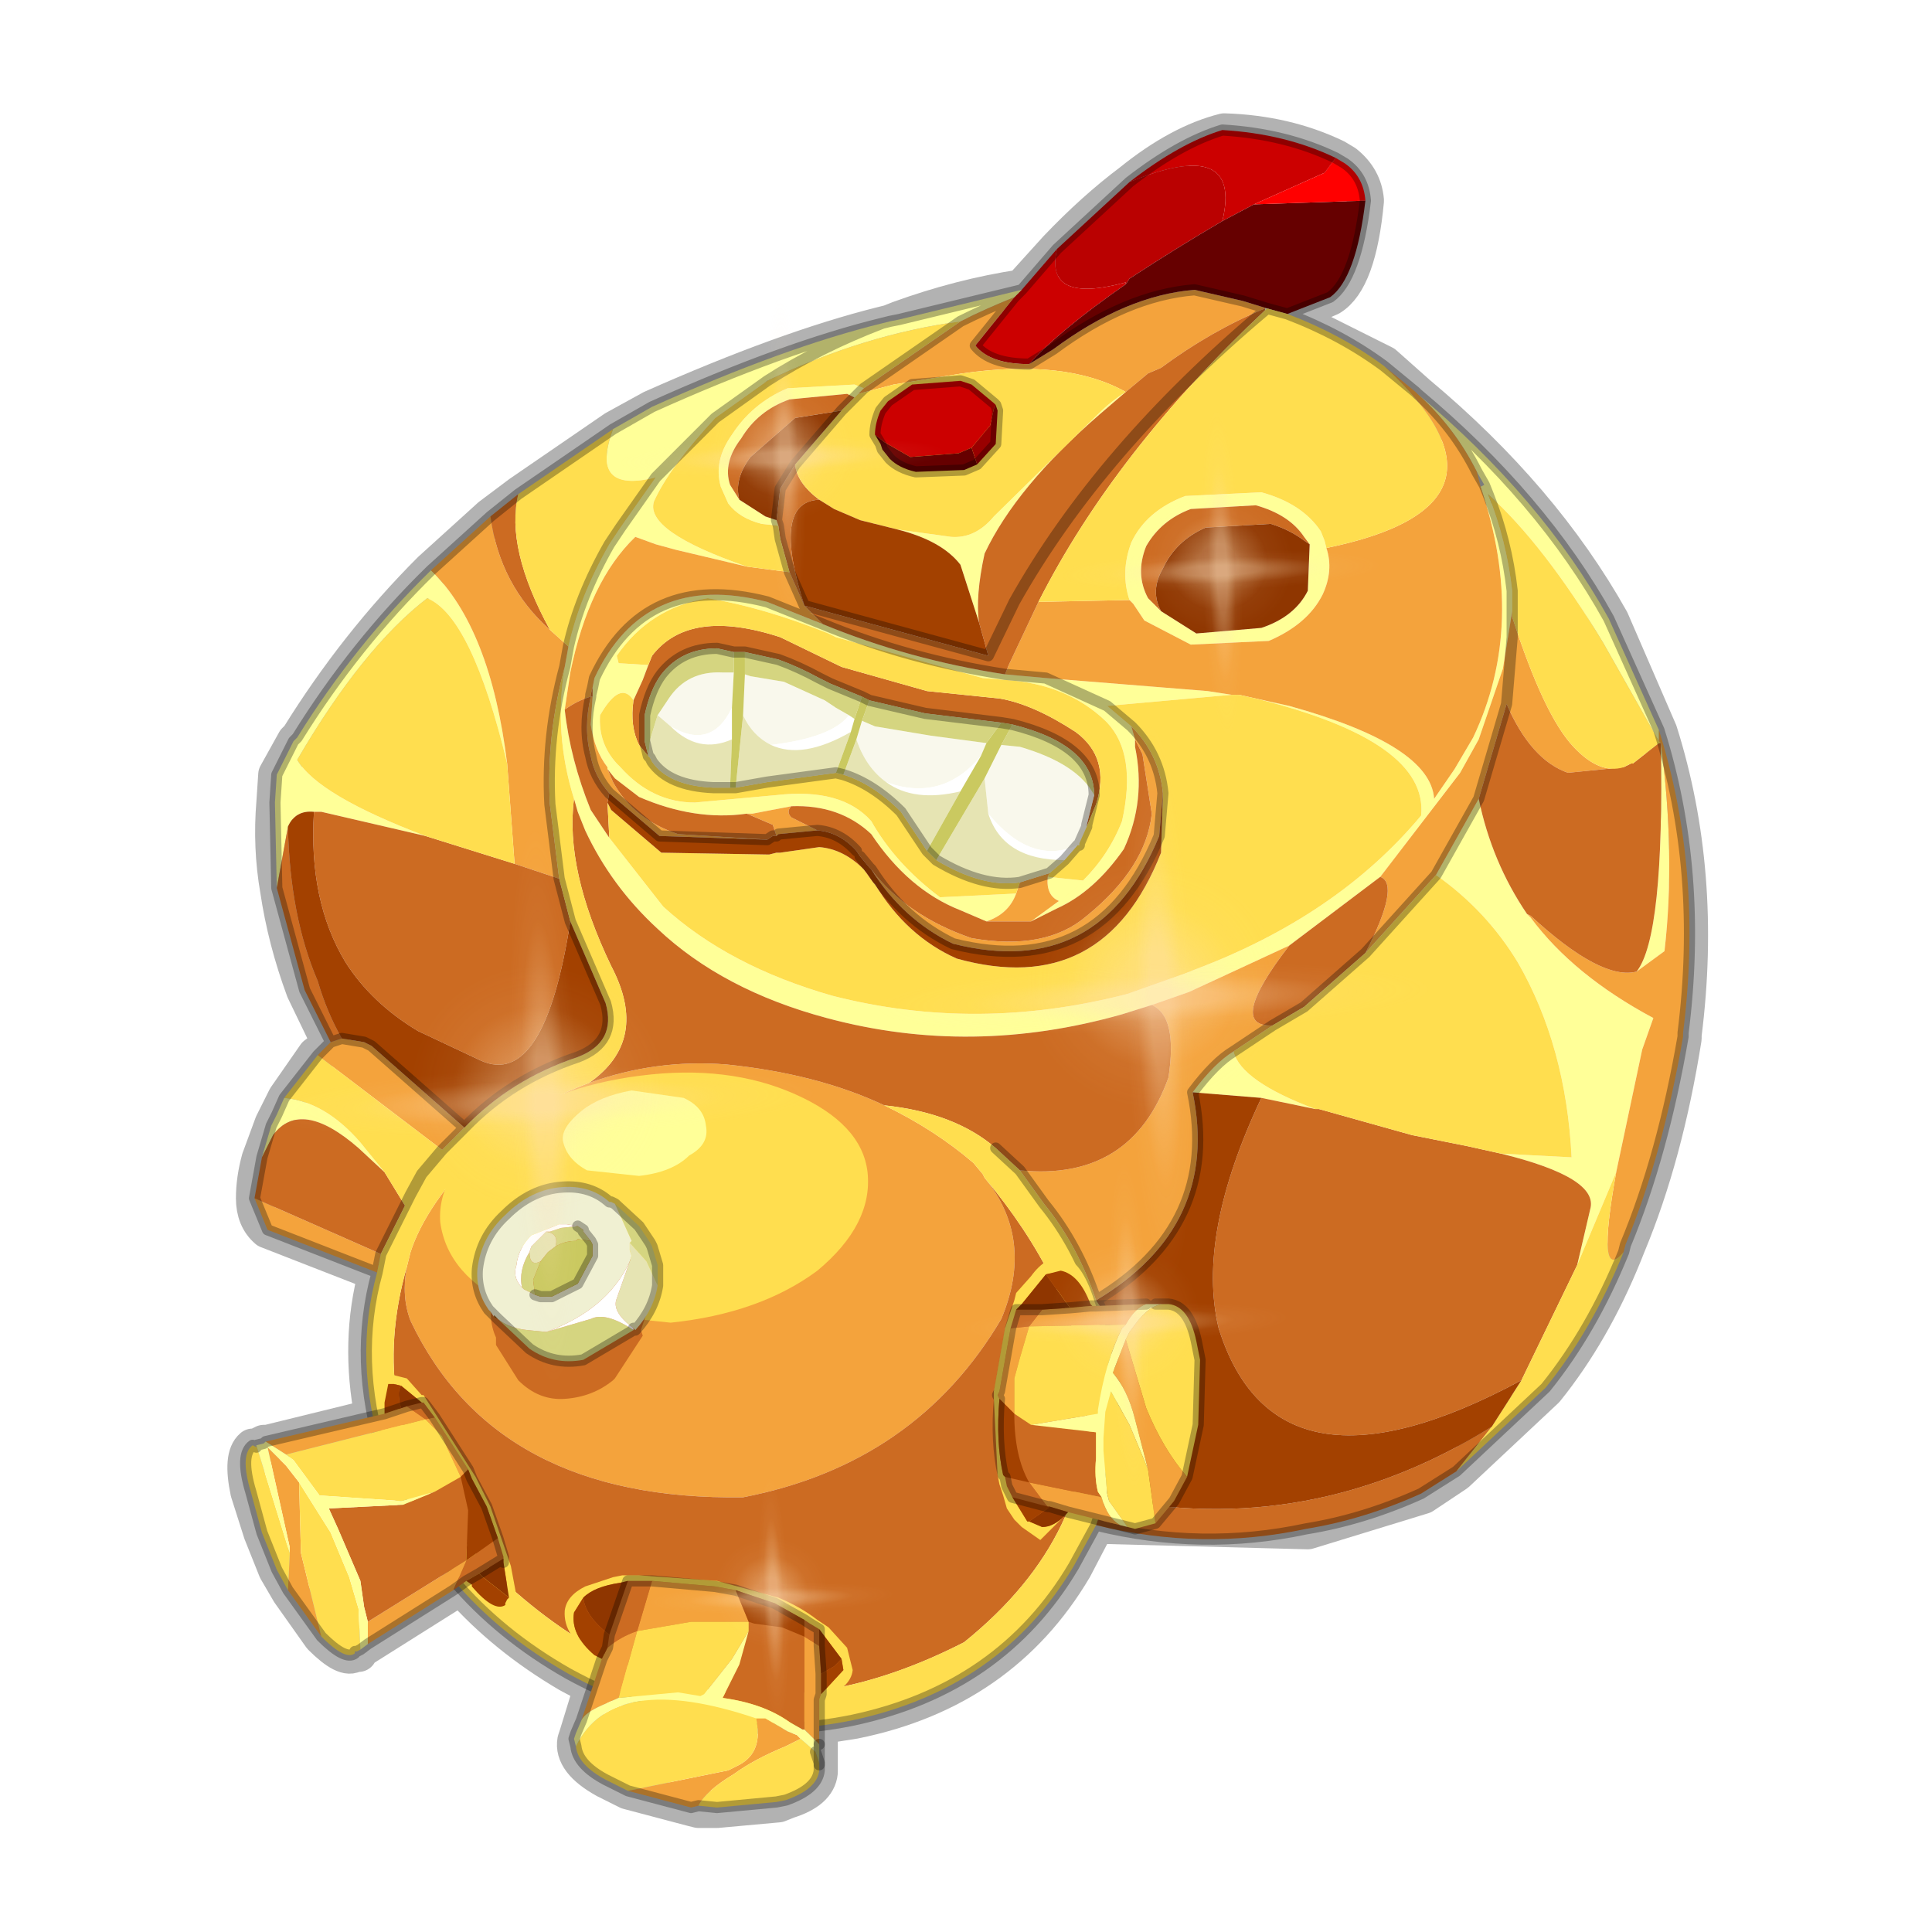 <?xml version="1.0" encoding="UTF-8" standalone="no"?>
<svg xmlns:xlink="http://www.w3.org/1999/xlink" height="52.0px" width="52.0px" xmlns="http://www.w3.org/2000/svg">
  <g transform="matrix(1.0, 0.0, 0.0, 1.0, 0.0, 0.0)">
    <use height="56.0" transform="matrix(1.0, 0.0, 0.0, 1.0, -2.0, -2.0)" width="56.0" xlink:href="#shape0"/>
    <use height="0.0" transform="matrix(0.087, 0.029, -0.037, 0.091, 18.35, 33.8)" width="0.0" xlink:href="#sprite0"/>
    <use height="0.0" transform="matrix(0.15, 0.049, -0.1, 0.123, 26.6, 17.2)" width="0.0" xlink:href="#sprite0"/>
    <use height="81.5" transform="matrix(0.188, -0.007, 0.007, 0.188, 23.1, 19.6)" width="81.5" xlink:href="#sprite1"/>
    <use height="81.5" transform="matrix(0.188, -0.007, 0.007, 0.188, 6.55, 22.4)" width="81.5" xlink:href="#sprite1"/>
    <use height="81.5" transform="matrix(0.11, -0.004, 0.004, 0.11, 16.4, 8.05)" width="81.5" xlink:href="#sprite1"/>
    <use height="81.5" transform="matrix(0.11, -0.004, 0.004, 0.11, 25.65, 31.35)" width="81.5" xlink:href="#sprite1"/>
    <use height="81.5" transform="matrix(0.083, -0.003, 0.003, 0.083, 17.25, 39.8)" width="81.5" xlink:href="#sprite1"/>
    <use height="81.5" transform="matrix(0.11, -0.004, 0.004, 0.11, 28.15, 11.1)" width="81.5" xlink:href="#sprite1"/>
  </g>
  <defs>
    <g id="shape0" transform="matrix(1.0, 0.0, 0.0, 1.0, 2.0, 2.0)">
      <path d="M52.0 0.0 L52.0 52.0 0.0 52.0 0.0 0.0 52.0 0.0" fill="#795fa9" fill-opacity="0.0" fill-rule="evenodd" stroke="none"/>
      <path d="M23.95 8.7 L23.75 8.75 Q21.15 9.4 17.55 11.0 L16.55 11.55 14.0 13.3 13.2 13.9 11.6 15.35 Q9.6 17.35 8.05 19.85 L7.95 19.95 7.45 20.85 7.4 21.6 Q7.3 22.8 7.5 23.95 7.7 25.3 8.2 26.65 L8.9 28.1 8.5 28.4 7.7 29.55 7.45 30.05 7.35 30.25 7.0 31.2 Q6.85 31.75 6.85 32.25 6.85 32.8 7.2 33.1 L10.15 34.25 Q9.65 36.1 10.05 38.15 L7.2 38.85 7.1 38.85 6.9 38.95 6.85 38.95 6.8 38.95 Q6.5 39.2 6.7 40.15 L7.05 41.25 7.45 42.25 7.8 42.85 8.65 44.05 Q9.3 44.7 9.55 44.5 L9.6 44.5 9.65 44.5 9.7 44.35 9.7 44.4 12.4 42.7 Q13.6 44.05 15.3 45.05 L15.95 45.4 15.55 46.7 15.5 46.85 Q15.4 47.4 16.3 47.9 L16.9 48.2 18.6 48.65 18.8 48.7 19.3 48.7 20.95 48.55 21.2 48.45 Q22.0 48.2 22.05 47.7 L22.05 47.65 22.05 47.45 22.05 46.45 23.0 46.3 Q26.95 45.5 28.9 42.2 L29.5 41.05 35.2 41.2 38.3 40.25 39.2 39.65 41.6 37.4 Q42.85 35.85 43.7 33.75 L43.8 33.5 Q44.8 31.1 45.3 27.95 L45.3 27.85 Q45.85 23.5 44.65 19.7 L43.35 16.7 Q41.5 13.4 38.15 10.6 L37.25 9.8 34.65 8.5 35.8 8.0 Q36.55 7.55 36.75 5.4 36.7 4.8 36.2 4.4 L35.95 4.25 Q34.6 3.6 32.95 3.55 31.75 3.85 30.45 4.9 29.45 5.65 28.45 6.7 L27.5 7.75 Q25.85 8.0 24.2 8.6 L23.95 8.7 M39.95 13.1 L39.9 13.1 39.8 12.75 39.95 13.1" fill="none" stroke="#000000" stroke-linecap="round" stroke-linejoin="round" stroke-opacity="0.302" stroke-width="1.0"/>
      <path d="M28.45 6.7 Q28.1 8.2 30.3 7.6 L30.3 7.65 Q28.5 8.9 27.7 9.8 26.65 9.8 26.25 9.3 L27.3 8.0 27.5 7.8 28.45 6.7 M32.9 5.95 Q33.45 3.65 30.4 4.9 31.75 3.85 32.9 3.5 34.6 3.6 35.95 4.25 L35.65 4.65 33.75 5.5 32.9 5.95" fill="#cc0000" fill-rule="evenodd" stroke="none"/>
      <path d="M38.15 10.6 Q41.5 13.4 43.3 16.65 L44.65 19.65 44.65 19.95 43.15 17.3 Q41.55 14.65 40.05 13.3 L39.95 13.05 40.05 13.3 Q40.55 14.55 40.7 15.9 L40.7 16.25 40.7 16.45 40.45 18.0 39.8 19.9 39.3 20.8 37.15 23.6 34.7 25.45 32.65 26.4 32.0 26.7 31.0 27.05 30.2 27.3 Q26.15 28.45 22.25 27.4 19.45 26.65 17.7 25.0 16.45 23.85 15.75 22.35 L15.55 21.85 15.45 21.5 Q14.9 19.75 15.2 17.95 L15.3 17.4 Q15.6 16.05 16.4 14.65 L16.7 14.2 17.65 12.85 Q15.85 13.3 16.5 11.55 L17.55 10.95 Q21.1 9.35 23.75 8.7 L23.95 8.65 24.2 8.6 27.5 7.8 27.3 8.0 Q26.55 8.3 25.85 8.65 23.25 9.0 20.65 10.25 L19.25 11.25 Q18.0 12.6 17.6 13.5 17.35 14.3 20.1 15.25 L18.2 14.8 17.65 14.65 17.1 14.45 Q15.85 15.65 15.35 18.1 L15.2 19.1 Q15.35 20.45 15.9 21.8 L16.0 21.95 16.4 22.55 17.85 24.4 Q19.6 26.0 22.4 26.8 26.3 27.8 30.35 26.75 L31.9 26.2 32.15 26.1 Q36.0 24.65 38.25 21.95 38.45 19.95 33.8 18.8 L34.7 19.0 Q38.5 20.05 38.6 21.5 L39.15 20.7 39.65 19.85 Q41.1 16.8 39.85 13.1 L39.95 13.05 39.75 12.7 Q39.15 11.5 38.15 10.6 M7.05 31.15 L7.3 30.3 7.45 30.0 7.65 29.55 Q8.75 29.65 9.7 30.75 L10.35 31.55 9.65 30.9 Q8.1 29.55 7.35 30.55 L7.05 31.15 M7.45 23.9 L7.4 21.6 7.45 20.85 7.9 19.95 8.0 19.85 Q9.55 17.35 11.6 15.35 13.2 16.9 13.65 20.55 12.7 16.6 11.5 16.1 9.75 17.45 8.0 20.45 8.55 21.4 11.45 22.5 L8.65 21.85 8.45 21.85 Q7.95 21.8 7.75 22.25 L7.45 23.9 M23.0 10.7 L22.8 10.6 21.25 10.75 Q20.4 11.05 19.95 11.8 19.45 12.45 19.65 13.05 L19.9 13.45 20.6 13.9 20.9 14.0 20.95 14.15 20.5 14.1 Q19.9 13.95 19.6 13.55 L19.4 13.1 Q19.2 12.4 19.7 11.7 20.25 10.85 21.2 10.45 L23.0 10.35 23.25 10.45 23.1 10.6 23.0 10.7 M24.15 14.25 L25.6 14.45 Q26.25 14.5 26.75 13.9 L29.55 11.15 Q29.9 10.8 30.3 10.55 L29.6 11.15 Q27.35 13.1 26.5 14.9 26.25 16.05 26.35 16.75 L25.85 15.2 Q25.35 14.55 24.15 14.25 M20.65 10.25 Q22.05 9.35 23.75 8.7 22.05 9.35 20.65 10.25 M30.4 16.15 Q30.15 15.4 30.45 14.6 30.85 13.75 31.9 13.35 L33.95 13.25 Q35.05 13.55 35.55 14.3 L35.65 14.55 35.7 14.75 Q35.9 15.35 35.6 16.0 35.2 16.8 34.15 17.25 L32.05 17.35 30.8 16.7 30.5 16.25 30.4 16.15 M19.25 11.25 L17.65 12.85 19.25 11.25 M28.2 23.6 L29.15 23.7 Q29.85 23.0 30.2 22.1 30.6 20.3 29.8 19.45 L29.75 19.4 Q28.7 18.4 27.05 18.3 L26.45 18.25 22.5 17.15 22.3 17.05 Q20.55 16.35 19.05 16.1 17.5 16.35 16.6 17.65 L16.65 17.85 17.45 17.9 17.3 18.3 17.05 18.85 Q16.7 18.3 16.15 19.25 16.1 20.0 16.6 20.55 L16.7 20.65 Q17.55 21.6 18.7 21.6 L20.9 21.4 Q22.65 21.2 23.45 22.1 24.1 23.25 25.3 24.15 L27.35 24.05 Q27.15 24.6 26.55 24.8 L25.85 24.5 Q24.45 23.95 23.45 22.45 22.6 21.65 21.3 21.7 L20.25 21.9 20.1 21.9 Q18.7 22.1 17.2 21.45 L16.55 20.95 16.35 20.7 16.35 20.65 Q16.0 20.2 15.9 19.5 L15.95 18.75 15.95 18.7 15.95 18.5 16.0 18.25 Q17.35 15.35 20.65 16.2 L22.15 16.8 Q24.45 17.75 27.05 18.15 L28.15 18.25 29.8 19.0 28.15 18.25 32.5 18.6 33.15 18.7 29.8 19.0 30.45 19.55 30.55 19.9 30.55 20.1 Q30.85 21.55 30.25 22.85 29.45 24.0 28.45 24.45 L27.75 24.8 28.5 24.25 Q28.15 24.1 28.2 23.6 M35.25 14.65 L35.1 14.45 Q34.7 13.85 33.8 13.6 L32.05 13.7 Q31.25 14.0 30.85 14.7 30.55 15.45 30.9 16.1 L31.25 16.45 32.2 17.05 33.95 16.9 Q34.85 16.6 35.2 15.9 L35.25 14.65 M33.2 28.3 Q33.4 29.1 35.4 29.85 L33.95 29.55 32.1 29.4 Q32.7 28.6 33.2 28.3 M40.4 31.05 L42.3 31.15 Q42.15 28.15 40.85 25.9 40.0 24.5 38.65 23.55 L39.8 21.5 Q40.15 23.2 41.1 24.6 L41.2 24.7 Q42.35 26.25 44.5 27.4 L44.2 28.25 43.5 31.55 42.45 34.05 42.8 32.55 Q43.05 31.7 40.4 31.05 M44.7 20.0 Q45.1 23.0 44.8 25.6 L44.05 26.15 Q44.8 25.2 44.7 20.0" fill="#ffff98" fill-rule="evenodd" stroke="none"/>
      <path d="M37.25 9.85 L38.1 10.55 38.15 10.6 Q39.15 11.5 39.75 12.7 L39.85 13.1 Q41.1 16.8 39.65 19.85 L39.15 20.7 38.6 21.5 Q38.5 20.05 34.7 19.0 L33.8 18.8 33.35 18.7 33.15 18.7 32.5 18.6 28.15 18.25 27.05 18.15 27.15 17.9 27.95 16.2 30.4 16.15 30.5 16.25 30.8 16.7 32.05 17.35 34.15 17.25 Q35.2 16.8 35.6 16.0 35.9 15.35 35.7 14.75 41.3 13.6 37.25 9.85 M44.65 19.65 Q45.85 23.45 45.3 27.8 L45.3 27.9 Q44.75 31.1 43.75 33.5 L43.7 33.7 Q42.95 34.6 43.5 31.55 L44.2 28.25 44.5 27.4 Q42.35 26.25 41.2 24.7 L41.1 24.6 41.2 24.65 Q43.1 26.4 44.05 26.15 L44.8 25.6 Q45.1 23.0 44.7 20.0 L44.65 19.95 44.65 19.65 M10.15 34.25 L7.2 33.1 6.85 32.25 10.25 33.75 10.15 34.25 M8.55 28.4 L8.9 28.05 9.2 27.95 9.8 28.05 10.0 28.15 12.5 30.35 11.9 30.95 8.55 28.4 M11.6 15.35 L13.2 13.9 Q13.45 15.75 14.8 16.95 L15.3 17.4 15.2 17.95 Q14.7 19.8 14.8 21.65 L15.05 23.65 13.85 23.25 13.65 20.55 Q13.2 16.9 11.6 15.35 M30.3 10.55 Q28.7 9.65 25.9 10.05 L24.05 10.35 23.1 10.6 23.25 10.45 25.85 8.65 Q26.55 8.3 27.3 8.0 L26.25 9.3 Q26.65 9.8 27.7 9.8 L28.35 9.4 Q30.3 7.95 32.15 7.8 L33.45 8.1 34.1 8.3 34.05 8.3 Q32.6 8.9 31.25 9.9 L30.9 10.05 30.3 10.55 M20.1 15.25 L21.25 15.4 21.65 16.3 22.15 16.8 20.65 16.2 Q17.35 15.35 16.0 18.25 L15.95 18.5 15.9 18.7 15.9 18.75 15.95 18.75 15.9 19.5 Q16.0 20.2 16.35 20.65 L16.35 20.7 16.5 21.05 Q17.05 22.05 18.25 22.45 L20.65 22.6 17.75 22.5 16.4 21.35 Q16.0 20.9 15.9 20.35 15.7 19.6 15.9 18.75 15.55 18.85 15.2 19.1 L15.35 18.1 Q15.85 15.65 17.1 14.45 L17.65 14.65 18.2 14.8 20.1 15.25 M31.0 27.05 L32.0 26.7 32.65 26.4 34.7 25.45 Q33.0 27.65 34.25 27.6 L33.2 28.3 Q32.7 28.6 32.1 29.4 32.85 33.0 29.5 35.0 29.0 33.5 28.1 32.4 L27.45 31.5 Q30.45 31.8 31.45 29.0 31.7 27.35 31.0 27.05 M37.15 23.6 L39.3 20.8 39.8 19.9 40.45 18.0 40.7 16.45 40.7 16.6 40.7 17.15 40.55 18.95 40.7 17.15 40.7 16.6 Q41.55 19.25 42.35 20.1 43.05 20.85 43.7 20.65 L42.2 20.8 Q41.2 20.45 40.55 18.95 L39.8 21.5 38.65 23.55 36.75 25.65 Q37.7 23.8 37.15 23.6 M28.25 23.5 L28.2 23.6 Q28.15 24.1 28.5 24.25 L27.75 24.8 26.55 24.8 Q27.15 24.6 27.35 24.05 L27.45 23.75 28.25 23.5 M20.1 21.9 L20.25 21.9 21.3 21.7 Q21.15 21.85 21.3 22.0 L22.0 22.35 20.95 22.45 20.9 22.5 20.8 22.2 20.1 21.9 M31.3 21.35 L31.2 22.5 Q29.6 26.4 25.65 25.4 24.3 24.75 23.45 23.4 24.4 24.65 26.15 25.25 28.15 25.6 29.25 24.65 30.85 23.35 31.0 21.9 L30.75 20.3 30.55 19.9 30.45 19.55 Q31.2 20.3 31.3 21.35 M15.85 29.15 Q17.65 28.5 19.55 28.65 22.0 28.9 23.8 29.75 25.15 30.4 26.2 31.3 L26.45 31.6 26.5 31.7 Q27.85 33.35 26.95 35.5 24.65 39.4 20.0 40.3 13.35 40.4 11.05 35.55 10.8 34.9 10.95 34.1 L11.05 33.7 Q11.45 32.45 12.95 30.9 14.35 29.7 15.85 29.15" fill="#f4a33c" fill-rule="evenodd" stroke="none"/>
      <path d="M28.45 6.7 L30.4 4.9 Q33.45 3.65 32.9 5.95 31.7 6.65 30.4 7.5 L30.3 7.65 30.3 7.6 Q28.1 8.2 28.45 6.7" fill="#ba0101" fill-rule="evenodd" stroke="none"/>
      <path d="M30.3 7.65 L30.4 7.5 Q31.7 6.65 32.9 5.95 L33.75 5.5 36.75 5.4 Q36.5 7.5 35.8 8.0 L34.65 8.45 34.1 8.3 33.45 8.1 32.15 7.8 Q30.3 7.95 28.35 9.4 L27.7 9.8 Q28.5 8.9 30.3 7.65" fill="#660000" fill-rule="evenodd" stroke="none"/>
      <path d="M39.2 39.6 L38.25 40.2 Q36.7 40.9 35.15 41.15 32.35 41.75 29.5 41.05 L29.75 40.3 Q35.25 41.45 40.15 38.4 L39.2 39.6 M6.85 32.25 L7.05 31.15 7.35 30.55 Q8.1 29.55 9.65 30.9 L10.35 31.55 10.9 32.45 10.25 33.75 6.85 32.25 M8.9 28.05 L8.2 26.65 7.45 23.9 7.75 22.25 Q7.8 24.65 8.55 26.4 8.8 27.25 9.2 27.95 L8.9 28.05 M13.2 13.9 L13.95 13.3 Q13.6 14.75 14.8 16.95 13.45 15.75 13.2 13.9 M23.0 10.7 L22.65 11.05 21.4 11.25 20.2 12.3 Q19.75 12.9 19.9 13.45 L19.65 13.05 Q19.45 12.45 19.95 11.8 20.4 11.05 21.25 10.75 L22.8 10.6 23.0 10.7 M21.4 12.5 Q21.45 13.0 22.05 13.45 20.75 13.5 21.65 16.3 L26.6 17.65 26.35 16.75 Q26.25 16.05 26.5 14.9 27.35 13.1 29.6 11.15 L30.3 10.55 30.9 10.05 31.25 9.9 Q32.6 8.9 34.05 8.3 L34.05 8.35 Q30.0 12.15 27.95 16.2 L27.15 17.9 27.05 18.15 Q24.45 17.75 22.15 16.8 L21.65 16.3 21.25 15.4 21.0 14.5 20.95 14.15 20.9 14.0 21.0 13.15 21.4 12.5 M16.4 22.55 L16.0 21.95 15.9 21.8 Q15.35 20.45 15.2 19.1 15.55 18.85 15.9 18.75 L15.9 18.7 15.95 18.5 15.95 18.7 15.95 18.75 15.9 18.75 Q15.7 19.6 15.9 20.35 16.0 20.9 16.4 21.35 L16.35 21.6 16.4 22.55 M15.45 21.5 L15.55 21.85 15.75 22.35 Q16.45 23.85 17.7 25.0 19.45 26.65 22.25 27.4 26.15 28.45 30.2 27.3 L31.0 27.05 Q31.7 27.35 31.45 29.0 30.45 31.8 27.45 31.5 L26.8 30.9 Q25.7 29.95 23.8 29.75 22.0 28.9 19.55 28.65 17.65 28.5 15.85 29.15 17.5 28.0 16.45 26.0 15.2 23.4 15.45 21.5 M34.7 25.45 L37.15 23.6 Q37.7 23.8 36.75 25.65 L35.1 27.1 34.25 27.6 Q33.0 27.65 34.7 25.45 M17.45 17.9 L17.55 17.65 Q18.55 16.35 21.0 17.15 L22.65 17.95 24.95 18.6 26.9 18.8 Q27.8 18.95 28.95 19.7 29.9 20.4 29.5 21.65 L29.25 22.25 29.25 22.2 29.45 21.4 Q29.45 20.05 27.25 19.5 L26.95 19.45 24.9 19.2 23.4 18.85 23.2 18.75 22.35 18.4 22.05 18.25 Q21.5 17.95 20.95 17.75 L20.05 17.55 19.75 17.55 19.3 17.45 Q18.35 17.45 17.8 18.15 17.5 18.55 17.35 19.25 L17.35 19.95 17.45 20.35 17.2 20.05 Q16.95 19.55 17.05 18.85 L17.3 18.3 17.45 17.9 M16.35 20.7 L16.55 20.95 17.2 21.45 Q18.7 22.1 20.1 21.9 L20.8 22.2 20.9 22.5 20.8 22.5 20.65 22.6 18.25 22.45 Q17.05 22.05 16.5 21.05 L16.35 20.7 M21.3 21.7 Q22.6 21.65 23.45 22.45 24.45 23.95 25.85 24.5 L26.55 24.8 27.75 24.8 28.45 24.45 Q29.45 24.0 30.25 22.85 30.85 21.55 30.55 20.1 L30.55 19.9 30.75 20.3 31.0 21.9 Q30.85 23.35 29.25 24.65 28.15 25.6 26.15 25.25 24.4 24.65 23.45 23.4 L23.4 23.35 23.15 23.05 23.05 22.9 Q22.6 22.4 22.0 22.35 L21.3 22.0 Q21.15 21.85 21.3 21.7 M13.85 23.25 L15.05 23.65 15.35 24.8 Q14.65 29.3 12.95 28.55 L11.25 27.75 Q10.0 27.0 9.3 25.9 8.3 24.25 8.45 21.85 L8.65 21.85 11.45 22.5 13.85 23.25 M10.95 34.1 Q10.8 34.9 11.05 35.55 13.35 40.4 20.0 40.3 24.65 39.4 26.95 35.5 27.85 33.35 26.5 31.7 28.8 34.45 29.25 37.3 29.55 41.3 25.95 44.2 18.25 48.15 12.15 41.1 9.85 37.95 10.95 34.1 M43.7 20.65 L43.9 20.55 43.95 20.55 44.65 20.0 44.7 20.0 Q44.8 25.2 44.05 26.15 43.1 26.4 41.2 24.65 L41.1 24.6 Q40.15 23.2 39.8 21.5 L40.55 18.95 Q41.2 20.45 42.2 20.8 L43.7 20.65 M31.25 16.45 L30.9 16.1 Q30.55 15.45 30.85 14.7 31.25 14.0 32.05 13.7 L33.8 13.6 Q34.7 13.85 35.1 14.45 L35.25 14.65 35.1 14.55 Q34.7 14.25 34.2 14.1 L32.45 14.2 Q31.65 14.55 31.3 15.3 30.95 15.9 31.25 16.45 M35.4 29.85 L35.5 29.85 38.0 30.55 39.5 30.85 40.4 31.05 Q43.05 31.7 42.8 32.55 L42.45 34.05 40.95 37.15 Q34.35 40.7 32.8 35.75 32.2 33.25 33.95 29.55 L35.4 29.85 M34.05 8.35 Q29.6 12.1 27.3 16.2 L26.6 17.65 27.3 16.2 Q29.6 12.1 34.05 8.35" fill="#cc6b22" fill-rule="evenodd" stroke="none"/>
      <path d="M29.25 22.25 L29.05 22.7 29.05 22.75 29.0 22.75 Q27.75 23.3 26.6 21.9 L26.5 20.95 26.95 20.05 27.45 20.1 Q29.0 20.55 29.45 21.4 L29.25 22.2 29.25 22.25 M17.7 19.25 L18.0 18.8 Q18.5 18.05 19.45 18.1 L19.75 18.1 19.7 19.05 Q19.15 20.2 18.05 19.55 L17.7 19.25 M20.05 18.15 L20.2 18.2 21.1 18.35 22.2 18.85 22.5 19.05 22.85 19.25 Q22.4 19.85 20.75 20.05 20.25 19.8 20.0 19.25 L20.05 18.15 M23.2 19.4 L23.55 19.55 25.05 19.8 26.55 20.0 26.4 20.35 Q25.35 21.6 23.85 21.05 23.3 20.65 23.05 19.9 L23.2 19.4" fill="#f9f8ec" fill-rule="evenodd" stroke="none"/>
      <path d="M34.65 8.45 Q36.1 9.0 37.25 9.85 41.3 13.6 35.7 14.75 L35.65 14.55 35.55 14.3 Q35.05 13.55 33.95 13.25 L31.9 13.35 Q30.85 13.75 30.45 14.6 30.15 15.4 30.4 16.15 L27.95 16.2 Q30.0 12.15 34.05 8.35 L34.1 8.3 34.65 8.45 M43.7 33.7 Q42.85 35.8 41.6 37.35 L39.2 39.6 40.15 38.4 40.95 37.15 42.45 34.05 43.5 31.55 Q42.95 34.6 43.7 33.7 M29.5 41.05 L28.9 42.15 Q26.95 45.45 22.95 46.3 19.05 47.1 15.3 45.05 11.6 42.95 10.3 39.15 9.5 36.6 10.15 34.25 L10.25 33.75 10.9 32.45 10.35 31.55 9.7 30.75 Q8.75 29.65 7.65 29.55 L8.55 28.4 11.9 30.95 12.5 30.35 Q13.75 29.05 15.55 28.45 16.6 28.05 16.3 27.0 L15.35 24.8 15.05 23.65 14.8 21.65 Q14.7 19.8 15.2 17.95 14.9 19.75 15.45 21.5 15.2 23.4 16.45 26.0 17.5 28.0 15.85 29.15 14.35 29.7 12.95 30.9 11.45 32.45 11.05 33.7 L10.95 34.1 Q9.85 37.95 12.15 41.1 18.25 48.15 25.95 44.2 29.55 41.3 29.25 37.3 28.8 34.45 26.5 31.7 L26.45 31.6 26.2 31.3 Q25.15 30.4 23.8 29.75 25.7 29.95 26.8 30.9 L27.45 31.5 28.1 32.4 Q29.0 33.5 29.5 35.0 L29.6 35.15 Q30.45 37.85 29.75 40.3 L29.5 41.05 M13.95 13.3 L16.5 11.55 Q15.85 13.3 17.65 12.85 L16.7 14.2 16.4 14.65 Q15.6 16.05 15.3 17.4 L14.8 16.95 Q13.6 14.75 13.95 13.3 M22.65 11.05 L23.0 10.7 23.1 10.6 24.05 10.35 25.9 10.05 Q28.7 9.65 30.3 10.55 29.9 10.8 29.55 11.15 L26.75 13.9 Q26.25 14.5 25.6 14.45 L24.15 14.25 23.15 14.0 22.45 13.7 22.05 13.45 Q21.45 13.0 21.4 12.5 L22.65 11.05 M23.25 10.45 L23.0 10.35 21.2 10.45 Q20.25 10.85 19.7 11.7 19.2 12.4 19.4 13.1 L19.6 13.55 Q19.9 13.95 20.5 14.1 L20.95 14.15 21.0 14.5 21.25 15.4 20.1 15.25 Q17.35 14.3 17.6 13.5 18.0 12.6 19.25 11.25 L20.65 10.25 Q23.25 9.0 25.85 8.65 L23.25 10.45 M40.05 13.3 Q41.55 14.65 43.15 17.3 L44.65 19.95 44.7 20.0 44.65 20.0 43.95 20.55 43.9 20.55 43.7 20.65 Q43.05 20.85 42.35 20.1 41.55 19.25 40.7 16.6 L40.7 16.45 40.7 16.25 40.7 15.9 Q40.55 14.55 40.05 13.3 M33.8 18.8 Q38.45 19.95 38.25 21.95 36.0 24.65 32.15 26.1 L31.9 26.2 30.35 26.75 Q26.3 27.8 22.4 26.8 19.6 26.0 17.85 24.4 L16.4 22.55 16.35 21.6 16.45 21.8 17.8 22.95 20.7 23.0 20.9 22.95 21.0 22.95 22.05 22.8 Q22.7 22.85 23.25 23.4 L23.5 23.75 23.55 23.8 Q24.4 25.2 25.75 25.8 29.7 26.9 31.25 22.95 L31.3 21.35 Q31.2 20.3 30.45 19.55 L29.8 19.0 33.15 18.7 33.35 18.7 33.8 18.8 M29.25 22.25 L29.5 21.65 Q29.9 20.4 28.95 19.7 27.8 18.95 26.9 18.8 L24.95 18.6 22.65 17.95 21.0 17.15 Q18.55 16.35 17.55 17.65 L17.45 17.9 16.65 17.85 16.6 17.65 Q17.5 16.35 19.05 16.1 20.55 16.35 22.3 17.05 L22.5 17.15 26.45 18.25 27.05 18.3 Q28.7 18.4 29.75 19.4 L29.8 19.45 Q30.6 20.3 30.2 22.1 29.85 23.0 29.15 23.7 L28.2 23.6 28.25 23.5 28.65 23.15 29.0 22.75 29.05 22.75 29.05 22.7 29.25 22.25 M17.05 18.85 Q16.95 19.55 17.2 20.05 L17.45 20.35 17.5 20.4 17.55 20.5 Q18.0 21.15 19.2 21.2 L19.65 21.2 19.8 21.2 20.65 21.05 22.5 20.8 22.7 20.85 Q23.5 21.1 24.25 21.85 L24.95 22.9 25.2 23.15 Q26.45 23.9 27.45 23.75 L27.35 24.05 25.3 24.15 Q24.1 23.25 23.45 22.1 22.65 21.2 20.9 21.4 L18.7 21.6 Q17.55 21.6 16.7 20.65 L16.6 20.55 Q16.1 20.0 16.15 19.25 16.7 18.3 17.05 18.85 M13.85 23.25 L11.45 22.5 Q8.55 21.4 8.0 20.45 9.75 17.45 11.5 16.1 12.7 16.6 13.65 20.55 L13.85 23.25 M11.9 30.95 L11.35 31.6 11.05 32.15 10.9 32.45 11.05 32.15 11.35 31.6 11.9 30.95 M36.75 25.65 L38.65 23.55 Q40.0 24.5 40.85 25.9 42.15 28.15 42.3 31.15 L40.4 31.05 39.5 30.85 38.0 30.55 35.5 29.85 35.4 29.85 Q33.4 29.1 33.2 28.3 L34.25 27.6 35.1 27.1 36.75 25.65" fill="#ffde4f" fill-rule="evenodd" stroke="none"/>
      <path d="M19.9 13.45 Q19.75 12.9 20.2 12.3 L21.4 11.25 22.65 11.05 21.4 12.5 21.0 13.15 20.9 14.0 20.6 13.9 19.9 13.45 M31.25 16.45 Q30.95 15.9 31.3 15.3 31.65 14.55 32.45 14.2 L34.2 14.1 Q34.7 14.25 35.1 14.55 L35.25 14.65 35.2 15.9 Q34.85 16.6 33.95 16.9 L32.2 17.05 31.25 16.45" fill="#8f3600" fill-rule="evenodd" stroke="none"/>
      <path d="M22.05 13.45 L22.45 13.7 23.15 14.0 24.15 14.25 Q25.35 14.55 25.85 15.2 L26.35 16.75 26.6 17.65 21.65 16.3 Q20.75 13.5 22.05 13.45 M8.45 21.85 Q8.3 24.25 9.3 25.9 10.0 27.0 11.25 27.75 L12.95 28.55 Q14.65 29.3 15.35 24.8 L16.3 27.0 Q16.6 28.05 15.55 28.45 13.75 29.05 12.5 30.35 L10.0 28.15 9.8 28.05 9.2 27.95 Q8.8 27.25 8.55 26.4 7.8 24.65 7.75 22.25 7.95 21.8 8.45 21.85 M16.35 21.6 L16.4 21.35 17.75 22.5 20.65 22.6 20.8 22.5 20.9 22.5 20.95 22.45 22.0 22.35 Q22.6 22.4 23.05 22.9 L23.15 23.05 23.4 23.35 23.45 23.4 Q24.3 24.75 25.65 25.4 29.6 26.4 31.2 22.5 L31.3 21.35 31.25 22.95 Q29.7 26.9 25.75 25.8 24.4 25.2 23.55 23.8 L23.5 23.75 23.25 23.4 Q22.7 22.85 22.05 22.8 L21.0 22.95 20.9 22.95 20.7 23.0 17.8 22.95 16.45 21.8 16.35 21.6 M29.5 35.0 Q32.85 33.0 32.1 29.4 L33.95 29.55 Q32.2 33.25 32.8 35.75 34.35 40.7 40.95 37.15 L40.15 38.4 Q35.25 41.45 29.75 40.3 30.45 37.85 29.6 35.15 L29.5 35.0" fill="#a34100" fill-rule="evenodd" stroke="none"/>
      <path d="M29.0 22.75 L28.65 23.15 Q27.0 23.15 26.6 21.9 27.75 23.3 29.0 22.75 M18.05 19.55 Q19.15 20.2 19.7 19.05 L19.7 19.9 Q18.8 20.3 18.05 19.55 M22.85 19.25 L23.0 19.35 22.9 19.7 Q21.6 20.45 20.75 20.05 22.4 19.85 22.85 19.25 M25.85 21.3 Q24.6 21.6 23.85 21.05 25.35 21.6 26.4 20.35 L25.85 21.3" fill="#ffffff" fill-rule="evenodd" stroke="none"/>
      <path d="M35.95 4.25 L36.2 4.4 Q36.7 4.75 36.75 5.4 L33.75 5.5 35.65 4.65 35.95 4.25" fill="#ff0000" fill-rule="evenodd" stroke="none"/>
      <path d="M34.05 8.3 L34.1 8.3 34.05 8.35 34.05 8.3 M28.65 23.15 L28.25 23.5 27.45 23.75 Q26.45 23.9 25.2 23.15 L26.5 20.95 26.6 21.9 Q27.0 23.15 28.65 23.15 M17.7 19.25 L18.05 19.55 Q18.8 20.3 19.7 19.9 L19.65 21.2 19.2 21.2 Q18.0 21.15 17.55 20.5 L17.5 20.4 17.45 20.35 17.5 19.9 17.7 19.25 M19.8 21.2 L20.0 19.25 Q20.25 19.8 20.75 20.05 21.6 20.45 22.9 19.7 L22.5 20.8 20.65 21.05 19.8 21.2 M23.85 21.05 Q24.6 21.6 25.85 21.3 L24.95 22.9 24.25 21.85 Q23.5 21.1 22.7 20.85 L23.05 19.9 Q23.3 20.65 23.85 21.05" fill="#e6e4b3" fill-rule="evenodd" stroke="none"/>
      <path d="M17.45 20.35 L17.35 19.95 17.35 19.25 Q17.5 18.55 17.8 18.15 18.35 17.45 19.3 17.45 L19.75 17.55 19.75 18.1 19.45 18.1 Q18.5 18.05 18.0 18.8 L17.7 19.25 17.5 19.9 17.45 20.35 M20.05 17.55 L20.95 17.75 Q21.5 17.95 22.05 18.25 L22.35 18.4 23.2 18.75 23.0 19.35 22.85 19.25 22.5 19.05 22.2 18.85 21.1 18.35 20.2 18.2 20.05 18.15 20.05 17.55 M23.4 18.85 L24.9 19.2 26.95 19.45 26.55 20.0 25.05 19.8 23.55 19.55 23.2 19.4 23.4 18.85 M27.25 19.5 Q29.45 20.05 29.45 21.4 29.0 20.55 27.45 20.1 L26.95 20.05 27.25 19.5" fill="#d5d580" fill-rule="evenodd" stroke="none"/>
      <path d="M19.75 17.55 L20.05 17.55 20.05 18.15 20.0 19.25 19.8 21.2 19.65 21.2 19.7 19.9 19.7 19.05 19.75 18.1 19.75 17.55 M23.2 18.75 L23.4 18.85 23.2 19.4 23.05 19.9 22.7 20.85 22.5 20.8 22.9 19.7 23.0 19.35 23.2 18.75 M26.95 19.45 L27.25 19.5 26.95 20.05 26.5 20.95 25.2 23.15 24.95 22.9 25.85 21.3 26.4 20.35 26.55 20.0 26.95 19.45" fill="#cac960" fill-rule="evenodd" stroke="none"/>
      <path d="M30.4 4.9 L28.45 6.7 27.5 7.8 24.2 8.6 23.95 8.65 23.75 8.7 Q22.05 9.35 20.65 10.25 L19.25 11.25 17.65 12.85 16.7 14.2 16.4 14.65 Q15.6 16.05 15.3 17.4 L15.2 17.95 Q14.7 19.8 14.8 21.65 L15.05 23.65 15.35 24.8 16.3 27.0 Q16.6 28.05 15.55 28.45 13.75 29.05 12.5 30.35 L10.0 28.15 9.8 28.05 9.2 27.95 8.9 28.05 8.2 26.65 7.45 23.9 7.4 21.6 7.45 20.85 7.9 19.95 8.0 19.85 Q9.55 17.35 11.6 15.35 L13.2 13.9 13.95 13.3 16.5 11.55 17.55 10.95 Q21.1 9.35 23.75 8.7 M30.4 4.9 Q31.75 3.85 32.9 3.5 34.6 3.6 35.95 4.25 L36.2 4.4 Q36.7 4.75 36.75 5.4 36.5 7.5 35.8 8.0 L34.65 8.45 Q36.1 9.0 37.25 9.85 L38.1 10.55 38.15 10.6 Q41.5 13.4 43.3 16.65 L44.65 19.65 Q45.85 23.45 45.3 27.8 L45.3 27.9 Q44.75 31.1 43.75 33.5 L43.7 33.7 Q42.85 35.8 41.6 37.35 L39.2 39.6 38.25 40.2 Q36.7 40.9 35.15 41.15 32.35 41.75 29.5 41.05 L28.9 42.15 Q26.95 45.45 22.95 46.3 19.05 47.1 15.3 45.05 11.6 42.95 10.3 39.15 9.5 36.6 10.15 34.25 L7.2 33.1 6.85 32.25 7.05 31.15 7.3 30.3 7.45 30.0 7.65 29.55 8.55 28.4 8.9 28.05 M22.65 11.05 L23.0 10.7 23.1 10.6 23.25 10.45 25.85 8.65 Q26.55 8.3 27.3 8.0 L27.5 7.8 M22.65 11.05 L21.4 12.5 21.0 13.15 20.9 14.0 20.95 14.15 21.0 14.5 21.25 15.4 21.65 16.3 26.6 17.65 27.3 16.2 Q29.6 12.1 34.05 8.35 L34.1 8.3 33.45 8.1 32.15 7.8 Q30.3 7.95 28.35 9.4 L27.7 9.8 Q26.65 9.8 26.25 9.3 L27.3 8.0 M34.1 8.3 L34.65 8.45 M39.75 12.7 Q39.15 11.5 38.15 10.6 M39.75 12.7 L39.95 13.05 40.05 13.3 Q40.55 14.55 40.7 15.9 L40.7 16.25 40.7 16.45 40.7 16.6 40.7 17.15 40.55 18.95 39.8 21.5 38.65 23.55 36.75 25.65 35.1 27.1 34.25 27.6 33.2 28.3 Q32.7 28.6 32.1 29.4 32.85 33.0 29.5 35.0 L29.6 35.15 Q30.45 37.85 29.75 40.3 L29.5 41.05 M29.25 22.25 L29.05 22.7 29.05 22.75 29.0 22.75 28.65 23.15 28.25 23.5 27.45 23.75 Q26.45 23.9 25.2 23.15 L24.95 22.9 24.25 21.85 Q23.5 21.1 22.7 20.85 L22.5 20.8 20.65 21.05 19.8 21.2 19.65 21.2 19.2 21.2 Q18.0 21.15 17.55 20.5 L17.5 20.4 17.45 20.35 17.35 19.95 17.35 19.25 Q17.5 18.55 17.8 18.15 18.35 17.45 19.3 17.45 L19.75 17.55 20.05 17.55 20.95 17.75 Q21.5 17.95 22.05 18.25 L22.35 18.4 23.2 18.75 23.4 18.85 24.9 19.2 26.95 19.45 27.25 19.5 Q29.45 20.05 29.45 21.4 L29.25 22.2 29.25 22.25 M15.95 18.5 L16.0 18.25 Q17.35 15.35 20.65 16.2 L22.15 16.8 Q24.45 17.75 27.05 18.15 L28.15 18.25 29.8 19.0 30.45 19.55 Q31.2 20.3 31.3 21.35 L31.2 22.5 Q29.6 26.4 25.65 25.4 24.3 24.75 23.45 23.4 L23.4 23.35 23.15 23.05 M15.95 18.5 L15.9 18.7 15.9 18.75 Q15.7 19.6 15.9 20.35 16.0 20.9 16.4 21.35 L17.75 22.5 20.65 22.6 20.8 22.5 20.9 22.5 20.95 22.45 22.0 22.35 Q22.6 22.4 23.05 22.9 M26.8 30.9 L27.45 31.5 28.1 32.4 Q29.0 33.5 29.5 35.0 M11.9 30.95 L12.5 30.35 M10.9 32.45 L11.05 32.15 11.35 31.6 11.9 30.95 M10.25 33.75 L10.9 32.45 M10.15 34.25 L10.25 33.75" fill="none" stroke="#000000" stroke-linecap="round" stroke-linejoin="round" stroke-opacity="0.302" stroke-width="0.3"/>
      <path d="M17.25 28.95 Q19.6 28.65 21.4 29.45 23.2 30.25 23.35 31.55 23.5 32.95 22.0 34.2 20.45 35.35 18.05 35.6 L13.8 35.15 Q12.05 34.35 11.85 32.9 11.75 31.6 13.3 30.45 14.85 29.25 17.25 28.95" fill="#ffde4f" fill-rule="evenodd" stroke="none"/>
      <path d="M17.0 29.35 L18.4 29.55 Q18.95 29.8 19.0 30.3 19.1 30.8 18.55 31.1 18.1 31.55 17.2 31.65 L15.8 31.5 Q15.25 31.2 15.15 30.7 15.1 30.35 15.65 29.9 16.15 29.5 17.0 29.35" fill="#ffff98" fill-rule="evenodd" stroke="none"/>
      <path d="M23.55 11.7 Q23.55 11.4 23.7 11.05 L23.9 10.8 24.55 10.35 25.85 10.25 26.15 10.35 26.75 10.85 26.8 10.9 26.75 11.0 26.65 11.45 26.15 12.05 25.8 12.2 24.5 12.3 23.8 11.9 23.55 11.7" fill="#cc0000" fill-rule="evenodd" stroke="none"/>
      <path d="M26.3 12.5 L25.95 12.65 24.65 12.7 Q24.2 12.6 23.95 12.35 L23.75 12.1 23.7 11.95 23.55 11.7 23.8 11.9 24.5 12.3 25.8 12.2 26.15 12.05 26.3 12.5" fill="#660000" fill-rule="evenodd" stroke="none"/>
      <path d="M26.8 10.9 L26.85 11.05 26.8 11.95 26.3 12.5 26.15 12.05 26.65 11.45 26.75 11.0 26.8 10.9" fill="#990000" fill-rule="evenodd" stroke="none"/>
      <path d="M23.55 11.7 Q23.55 11.4 23.7 11.05 L23.9 10.8 24.55 10.35 25.85 10.25 26.15 10.35 26.75 10.85 26.8 10.9 26.85 11.05 26.8 11.95 26.3 12.5 25.95 12.65 24.65 12.7 Q24.2 12.6 23.95 12.35 L23.75 12.1 23.7 11.95 23.55 11.7 Z" fill="none" stroke="#000000" stroke-linecap="round" stroke-linejoin="round" stroke-opacity="0.302" stroke-width="0.3"/>
      <path d="M11.7 38.15 L12.6 39.55 12.4 39.75 12.05 39.0 11.9 38.65 11.45 38.2 7.7 39.15 7.15 38.8 10.35 38.05 10.8 37.9 10.95 37.85 11.45 38.2 11.7 38.15 M12.2 42.8 L9.9 44.25 9.9 43.65 12.55 42.0 12.2 42.8 M8.65 44.05 L7.75 42.8 7.8 41.8 7.8 41.65 7.2 38.95 7.7 39.45 8.05 39.9 8.1 41.8 8.65 44.05 M26.9 37.65 L26.85 37.55 26.9 37.45 27.2 35.75 27.7 35.7 27.45 36.55 27.3 37.1 27.3 38.05 26.9 37.65 M29.4 35.15 L29.5 35.15 30.85 35.1 Q30.55 35.2 30.3 35.65 L27.7 35.7 28.05 35.25 28.8 35.2 29.35 35.15 29.4 35.15 M31.95 39.75 L31.6 40.4 31.1 41.0 30.9 39.55 30.55 38.2 Q30.35 37.4 29.95 36.95 L30.3 36.05 30.85 37.9 Q31.3 39.0 31.95 39.75 M30.15 41.05 L28.75 40.7 28.25 40.55 28.2 40.55 28.15 40.5 27.7 39.9 29.65 40.3 Q29.8 40.85 30.15 41.05 M19.8 42.8 L20.15 43.65 18.6 43.65 17.15 43.9 16.65 45.7 16.2 45.9 Q15.75 46.1 15.65 46.3 L16.2 44.65 16.35 44.35 Q16.7 44.05 17.15 43.9 L17.55 42.55 19.25 42.7 19.8 42.8 M22.1 45.6 L22.05 45.75 22.05 46.95 21.65 46.55 21.65 44.05 22.05 44.3 22.1 45.05 22.1 45.6 M21.55 46.8 L21.15 47.0 Q20.3 47.35 19.75 47.75 19.0 48.2 18.8 48.6 L18.6 48.65 16.9 48.2 19.6 47.65 19.9 47.5 Q20.55 47.15 20.35 46.25 L20.6 46.25 21.2 46.6 21.45 46.7 21.55 46.8" fill="#f4a33c" fill-rule="evenodd" stroke="none"/>
      <path d="M11.35 37.75 L11.4 37.75 11.7 38.15 11.45 38.2 10.95 37.85 11.35 37.75 M13.4 41.4 L13.55 41.9 13.55 41.95 12.9 42.35 12.55 42.55 12.2 42.8 12.55 42.0 9.9 43.65 9.8 43.25 9.7 42.55 9.1 41.15 8.85 40.6 10.85 40.5 11.7 40.15 12.4 39.75 12.6 40.65 12.55 42.0 13.4 41.4 M27.25 40.3 L27.1 40.0 27.05 39.75 27.7 39.9 Q27.3 39.2 27.3 38.05 L27.75 38.35 29.5 38.55 29.5 39.25 Q29.45 39.75 29.55 40.15 L29.65 40.3 27.7 39.9 28.15 40.5 28.2 40.55 27.25 40.3 M27.2 35.75 L27.35 35.25 28.05 35.25 27.7 35.7 27.2 35.75 M20.15 43.65 L20.3 43.7 21.05 43.8 21.65 44.05 21.65 43.6 21.8 43.7 22.05 43.85 22.05 44.3 21.65 44.05 21.65 46.55 21.6 46.55 21.25 46.35 Q20.55 45.85 19.45 45.7 L19.9 44.8 20.15 43.9 20.15 43.85 20.15 43.65 M16.9 42.55 L17.4 42.55 17.55 42.55 17.15 43.9 Q16.7 44.05 16.35 44.35 L16.4 44.0 16.9 42.55" fill="#cc6b22" fill-rule="evenodd" stroke="none"/>
      <path d="M10.35 37.75 Q10.15 37.2 10.45 37.05 L10.55 37.0 10.95 37.1 11.35 37.55 11.4 37.55 12.8 39.75 13.2 40.55 13.75 42.15 13.9 42.95 13.9 43.3 13.8 43.35 13.75 43.4 Q13.45 43.65 12.8 42.85 L12.7 42.7 Q13.3 43.4 13.6 43.2 L13.6 43.15 13.65 43.05 13.7 43.0 13.55 42.05 13.55 41.9 13.4 41.4 13.1 40.55 12.7 39.8 12.6 39.55 11.7 38.15 11.4 37.75 11.35 37.75 10.8 37.3 10.6 37.25 10.45 37.25 10.35 37.75 M9.7 44.4 L9.6 44.45 9.55 44.45 9.55 44.5 Q9.3 44.7 8.65 44.05 L8.1 41.8 8.05 39.9 8.9 41.25 9.4 42.45 9.65 43.3 9.7 44.4 M7.75 42.8 L7.45 42.25 7.05 41.25 6.75 40.15 Q6.45 39.15 6.8 38.9 L6.9 38.95 6.9 38.9 7.75 41.65 7.8 41.8 7.75 42.8 M28.75 40.7 L28.0 41.45 27.5 41.1 27.3 40.9 27.1 40.6 27.0 40.25 26.9 39.95 26.85 39.7 26.75 37.65 26.75 37.55 26.75 37.45 27.05 35.75 27.3 35.0 27.35 34.8 27.75 34.35 Q28.15 33.8 28.6 33.85 29.1 33.9 29.45 35.0 L29.5 35.15 29.4 35.15 29.35 35.1 Q29.05 34.3 28.55 34.2 L28.15 34.3 27.5 35.1 27.35 35.25 27.2 35.75 26.9 37.45 26.85 37.55 26.9 37.65 Q26.8 38.8 27.0 39.7 L27.05 39.75 27.1 40.0 27.25 40.3 27.65 40.95 27.7 40.95 28.05 41.1 Q28.35 41.1 28.65 40.8 L28.75 40.7 M31.35 35.1 L31.45 35.1 Q32.0 35.15 32.2 36.1 L32.3 36.6 32.25 38.35 31.95 39.75 Q31.3 39.0 30.85 37.9 L30.3 36.05 30.4 35.85 30.55 35.65 Q30.95 35.1 31.35 35.1 M31.1 41.0 L30.55 41.15 30.35 41.1 29.85 40.4 29.8 40.2 29.7 39.05 29.7 38.7 29.75 38.0 29.9 37.45 30.4 38.35 30.9 39.55 31.1 41.0 M27.7 35.7 L30.3 35.65 30.2 35.75 Q29.75 36.65 29.55 37.95 L29.55 38.05 27.75 38.35 27.3 38.05 27.3 37.1 27.45 36.55 27.7 35.7 M21.65 43.6 L20.85 43.15 19.8 42.8 19.25 42.7 17.55 42.55 17.4 42.55 16.9 42.55 16.7 42.6 Q16.0 42.7 15.7 43.0 L15.45 43.4 Q15.35 44.0 16.0 44.55 15.15 44.05 15.2 43.35 15.25 42.95 15.75 42.7 L16.5 42.45 16.75 42.4 17.2 42.4 19.3 42.55 20.95 43.0 Q21.55 43.25 22.0 43.6 L22.3 43.8 22.8 44.35 22.95 44.95 Q22.9 45.45 22.05 45.75 L22.1 45.6 22.7 44.95 22.65 44.65 22.05 43.85 21.8 43.7 21.65 43.6 M16.65 45.7 L17.15 43.9 18.6 43.65 20.15 43.65 20.15 43.85 20.15 43.9 19.7 44.65 18.95 45.6 18.85 45.65 18.25 45.55 16.65 45.7 M21.55 46.8 L21.95 47.15 22.05 47.45 22.05 47.5 22.05 47.65 Q22.0 48.15 21.15 48.45 L20.9 48.5 19.3 48.65 18.8 48.6 Q19.0 48.2 19.75 47.75 20.3 47.35 21.15 47.0 L21.55 46.8 M20.35 46.25 Q20.55 47.15 19.9 47.5 L19.6 47.65 16.9 48.2 16.3 47.9 Q15.55 47.5 15.5 47.0 16.5 44.95 20.35 46.25 M7.7 39.15 L11.45 38.2 11.9 38.65 12.05 39.0 12.4 39.75 11.7 40.15 10.8 40.4 8.6 40.25 7.9 39.3 7.7 39.15" fill="#ffde4f" fill-rule="evenodd" stroke="none"/>
      <path d="M9.9 44.25 L9.7 44.4 9.65 43.3 9.4 42.45 8.9 41.25 8.05 39.9 7.7 39.45 7.2 38.95 7.8 41.65 7.8 41.8 7.75 41.65 6.9 38.9 7.1 38.85 7.15 38.8 7.7 39.15 7.9 39.3 8.6 40.25 10.8 40.4 11.7 40.15 10.85 40.5 8.85 40.6 9.1 41.15 9.7 42.55 9.8 43.25 9.9 43.65 9.9 44.25 M30.85 35.1 L31.1 35.1 31.35 35.1 Q30.95 35.1 30.55 35.65 L30.4 35.85 30.3 36.05 29.95 36.95 Q30.35 37.4 30.55 38.2 L30.9 39.55 30.4 38.35 29.9 37.45 29.75 38.0 29.7 38.7 29.7 39.05 29.8 40.2 29.85 40.4 30.35 41.1 30.15 41.05 Q29.8 40.85 29.65 40.3 L29.55 40.15 Q29.45 39.75 29.5 39.25 L29.5 38.55 27.75 38.35 29.55 38.05 29.55 37.95 Q29.75 36.65 30.2 35.75 L30.3 35.65 Q30.55 35.2 30.85 35.1 M16.65 45.7 L18.25 45.55 18.85 45.65 18.95 45.6 19.7 44.65 20.15 43.9 19.9 44.8 19.45 45.7 Q20.55 45.85 21.25 46.35 L21.6 46.55 21.65 46.55 22.05 46.95 22.05 47.45 21.95 47.15 21.55 46.8 21.45 46.7 21.2 46.6 20.6 46.25 20.35 46.25 Q16.5 44.95 15.5 47.0 L15.45 46.8 15.5 46.65 15.65 46.3 Q15.75 46.1 16.2 45.9 L16.65 45.7" fill="#ffff98" fill-rule="evenodd" stroke="none"/>
      <path d="M10.8 37.3 L11.35 37.75 10.95 37.85 10.8 37.9 10.75 37.75 10.75 37.7 Q10.7 37.4 10.8 37.3 M13.55 42.05 L13.7 43.0 13.0 42.45 12.9 42.35 13.55 41.95 13.55 42.05 M28.75 40.7 L28.65 40.8 Q28.35 41.1 28.05 41.1 L27.7 40.95 28.2 40.6 28.25 40.55 28.75 40.7 M27.35 35.25 L27.5 35.1 28.15 34.3 28.8 35.2 28.05 35.25 27.35 35.25 M22.05 43.85 L22.65 44.65 22.45 44.85 22.1 45.05 22.05 44.3 22.05 43.85 M15.7 43.0 Q16.0 42.7 16.7 42.6 L16.9 42.55 16.4 44.0 Q15.75 43.5 15.7 43.0" fill="#8f3600" fill-rule="evenodd" stroke="none"/>
      <path d="M10.35 37.75 L10.45 37.25 10.6 37.25 10.8 37.3 Q10.7 37.4 10.75 37.7 L10.75 37.75 10.8 37.9 10.35 38.05 10.35 37.75 M12.6 39.55 L12.7 39.8 13.1 40.55 13.4 41.4 12.55 42.0 12.6 40.65 12.4 39.75 12.6 39.55 M13.7 43.0 L13.65 43.05 13.6 43.15 13.6 43.2 Q13.3 43.4 12.7 42.7 L12.7 42.65 12.55 42.55 12.9 42.35 13.0 42.45 13.7 43.0 M27.7 40.95 L27.65 40.95 27.25 40.3 28.2 40.55 28.25 40.55 28.2 40.6 27.7 40.95 M27.05 39.75 L27.0 39.7 Q26.8 38.8 26.9 37.65 L27.3 38.05 Q27.3 39.2 27.7 39.9 L27.05 39.75 M28.15 34.3 L28.55 34.2 Q29.05 34.3 29.35 35.1 L29.4 35.15 29.35 35.15 28.8 35.2 28.15 34.3 M21.65 43.6 L21.65 44.05 21.05 43.8 20.3 43.7 20.15 43.65 19.8 42.8 20.85 43.15 21.65 43.6 M22.65 44.65 L22.7 44.95 22.1 45.6 22.1 45.05 22.45 44.85 22.65 44.65 M16.0 44.55 Q15.35 44.0 15.45 43.4 L15.7 43.0 Q15.75 43.5 16.4 44.0 L16.35 44.35 16.2 44.65 16.0 44.55" fill="#a34100" fill-rule="evenodd" stroke="none"/>
      <path d="M11.35 37.75 L11.4 37.75 11.7 38.15 12.6 39.55 12.7 39.8 13.1 40.55 13.4 41.4 13.55 41.9 13.55 42.05 M12.55 42.55 L12.2 42.8 9.9 44.25 9.7 44.4 9.6 44.45 9.55 44.45 9.55 44.5 Q9.3 44.7 8.65 44.05 L7.75 42.8 7.45 42.25 7.05 41.25 6.75 40.15 Q6.45 39.15 6.8 38.9 L6.9 38.95 6.9 38.9 7.1 38.85 M7.15 38.8 L10.35 38.05 10.8 37.9 10.95 37.85 11.35 37.75 M27.25 40.3 L27.1 40.0 27.05 39.75 27.0 39.7 Q26.8 38.8 26.9 37.65 L26.85 37.55 26.9 37.45 27.2 35.75 27.35 35.25 28.05 35.25 28.8 35.2 29.35 35.15 29.4 35.15 29.5 35.15 30.85 35.1 M31.1 35.1 L31.35 35.1 31.45 35.1 Q32.0 35.15 32.2 36.1 L32.3 36.6 32.25 38.35 31.95 39.75 31.6 40.4 31.1 41.0 30.55 41.15 30.35 41.1 30.15 41.05 28.75 40.7 28.25 40.55 28.2 40.55 27.25 40.3 M21.65 43.6 L20.85 43.15 19.8 42.8 19.25 42.7 17.55 42.55 17.4 42.55 16.9 42.55 16.4 44.0 16.35 44.35 16.2 44.65 15.65 46.3 15.5 46.65 15.45 46.8 15.5 47.0 Q15.55 47.5 16.3 47.9 L16.9 48.2 18.6 48.65 18.8 48.6 19.3 48.65 20.9 48.5 21.15 48.45 Q22.0 48.15 22.05 47.65 L22.05 47.5 M21.65 43.6 L21.8 43.7 22.05 43.85 22.05 44.3 22.1 45.05 22.1 45.6 22.05 45.75 22.05 46.95 M22.05 47.45 L21.95 47.15 M13.55 41.95 L12.9 42.35 12.55 42.55 M13.55 41.95 L13.55 41.9" fill="none" stroke="#000000" stroke-linecap="round" stroke-linejoin="round" stroke-opacity="0.302" stroke-width="0.3"/>
      <path d="M22.05 47.5 L22.05 47.45 22.05 46.95" fill="none" stroke="#000000" stroke-linecap="round" stroke-linejoin="round" stroke-opacity="0.302" stroke-width="0.3"/>
      <path d="M14.25 33.4 Q14.9 32.85 15.65 32.9 16.35 32.95 16.65 33.4 L16.7 33.4 16.7 33.45 16.75 33.5 17.15 34.25 17.35 34.75 17.35 34.85 17.4 35.35 17.25 35.8 17.3 35.95 16.55 37.1 16.5 37.15 Q15.95 37.6 15.2 37.65 14.5 37.7 13.95 37.15 L13.35 36.2 13.35 36.1 13.35 36.0 Q13.1 35.45 13.3 34.8 13.55 33.95 14.25 33.4" fill="#cc6b22" fill-rule="evenodd" stroke="none"/>
      <path d="M14.05 34.65 Q13.95 34.2 14.25 33.7 14.25 34.1 14.55 33.95 L14.35 34.45 14.4 34.85 14.1 34.7 14.05 34.65 M14.7 33.15 L14.8 33.15 15.1 33.05 15.55 33.0 15.7 33.1 15.7 33.15 15.9 33.4 15.55 33.35 15.5 33.4 Q15.2 33.4 14.95 33.55 15.05 33.2 14.7 33.15 M16.55 32.4 L17.2 33.0 17.5 33.45 17.55 33.55 17.7 34.05 17.7 34.55 17.7 34.6 17.4 33.95 16.95 33.45 17.0 33.4 16.55 32.4 M17.05 35.8 L15.7 36.6 Q14.9 36.75 14.25 36.3 L13.4 35.5 Q13.7 35.75 14.2 35.8 L14.7 35.85 15.9 35.5 Q16.3 35.3 17.05 35.8" fill="#d5d580" fill-rule="evenodd" stroke="none"/>
      <path d="M15.55 33.0 L15.25 32.95 15.05 32.95 14.3 33.25 Q13.95 33.6 13.9 34.05 13.8 34.35 14.0 34.6 L14.05 34.65 14.1 34.7 14.4 34.85 14.55 34.9 14.85 34.9 15.55 34.55 15.95 33.8 15.95 33.65 15.95 33.5 15.9 33.4 15.7 33.15 15.7 33.1 15.55 33.0 M13.2 35.3 L13.15 35.25 Q12.8 34.75 12.85 34.15 12.95 33.3 13.6 32.7 14.3 32.0 15.15 31.95 15.9 31.9 16.4 32.35 L16.45 32.35 16.55 32.4 17.0 33.4 16.95 33.45 16.95 33.65 17.0 33.8 16.95 33.95 Q16.35 35.25 14.7 35.85 L14.2 35.8 Q13.7 35.75 13.4 35.5 L13.3 35.4 13.3 35.45 13.2 35.3 13.3 35.4 13.2 35.3" fill="#f0f0d2" fill-rule="evenodd" stroke="none"/>
      <path d="M14.25 33.7 L14.3 33.55 14.7 33.15 Q15.05 33.2 14.95 33.55 L14.75 33.7 14.55 33.95 Q14.25 34.1 14.25 33.7 M17.7 34.6 Q17.6 35.25 17.1 35.8 L17.05 35.75 Q16.45 35.3 16.6 34.95 L16.95 33.95 17.0 33.8 16.95 33.65 16.95 33.45 17.4 33.95 17.7 34.6" fill="#e6e4b3" fill-rule="evenodd" stroke="none"/>
      <path d="M14.05 34.65 L14.0 34.6 Q13.8 34.35 13.9 34.05 13.95 33.6 14.3 33.25 L15.05 32.95 15.25 32.95 15.55 33.0 15.1 33.05 14.8 33.15 14.7 33.15 14.3 33.55 14.25 33.7 Q13.95 34.2 14.05 34.65 M17.05 35.75 L17.05 35.8 Q16.3 35.3 15.9 35.5 L14.7 35.85 Q16.35 35.25 16.95 33.95 L16.6 34.95 Q16.45 35.3 17.05 35.75" fill="#ffffff" fill-rule="evenodd" stroke="none"/>
      <path d="M15.9 33.4 L15.95 33.5 15.95 33.65 15.95 33.8 15.55 34.55 14.85 34.9 14.55 34.9 14.4 34.85 14.35 34.45 14.55 33.95 14.75 33.7 14.95 33.55 Q15.2 33.4 15.5 33.4 L15.55 33.35 15.9 33.4" fill="#cac960" fill-rule="evenodd" stroke="none"/>
      <path d="M13.4 35.5 L13.3 35.45 13.3 35.4 13.4 35.5" fill="#825a20" fill-rule="evenodd" stroke="none"/>
      <path d="M15.55 33.0 L15.7 33.1 M15.7 33.15 L15.9 33.4 15.95 33.5 15.95 33.65 15.95 33.8 15.55 34.55 14.85 34.9 14.55 34.9 14.4 34.85 M13.2 35.3 L13.15 35.25 Q12.8 34.75 12.85 34.15 12.95 33.3 13.6 32.7 14.3 32.0 15.15 31.95 15.9 31.9 16.4 32.35 L16.45 32.35 16.55 32.4 17.2 33.0 17.5 33.45 17.55 33.55 17.7 34.05 17.7 34.55 17.7 34.6 Q17.6 35.25 17.1 35.8 L17.05 35.75 17.05 35.8 15.7 36.6 Q14.9 36.75 14.25 36.3 L13.4 35.5 13.3 35.4 13.2 35.3" fill="none" stroke="#000000" stroke-linecap="round" stroke-linejoin="round" stroke-opacity="0.302" stroke-width="0.3"/>
    </g>
    <g id="sprite1" transform="matrix(1.0, 0.0, 0.0, 1.0, 0.0, 0.0)">
      <use height="26.7" transform="matrix(0.004, -1.351, 1.393, 0.02, 22.09, 56.026)" width="26.7" xlink:href="#sprite2"/>
      <use height="26.7" transform="matrix(0.009, -3.049, 0.372, 0.005, 36.507, 81.377)" width="26.7" xlink:href="#sprite2"/>
      <use height="26.7" transform="matrix(3.049, 0.009, -0.005, 0.372, 0.122, 35.107)" width="26.7" xlink:href="#sprite2"/>
    </g>
    <g id="sprite2" transform="matrix(1.0, 0.0, 0.0, 1.0, 13.35, 13.35)">
      <use height="26.7" transform="matrix(1.0, 0.0, 0.0, 1.0, -13.35, -13.35)" width="26.7" xlink:href="#shape1"/>
    </g>
    <g id="shape1" transform="matrix(1.0, 0.0, 0.0, 1.0, 13.35, 13.35)">
      <path d="M9.3 -9.85 Q13.35 -5.8 13.35 0.0 13.35 5.8 9.3 9.3 5.8 13.35 0.0 13.35 -5.8 13.35 -9.85 9.3 -13.35 5.8 -13.35 0.0 -13.35 -5.8 -9.85 -9.85 -5.8 -13.35 0.0 -13.35 5.8 -13.35 9.3 -9.85" fill="url(#gradient0)" fill-rule="evenodd" stroke="none"/>
    </g>
    <radialGradient cx="0" cy="0" gradientTransform="matrix(0.021, 0.0, 0.0, 0.021, 0.0, 0.0)" gradientUnits="userSpaceOnUse" id="gradient0" r="819.2" spreadMethod="pad">
      <stop offset="0.196" stop-color="#fee3bc" stop-opacity="0.306"/>
      <stop offset="0.502" stop-color="#fee3bc" stop-opacity="0.047"/>
      <stop offset="0.761" stop-color="#ffe3bd" stop-opacity="0.0"/>
    </radialGradient>
  </defs>
</svg>
